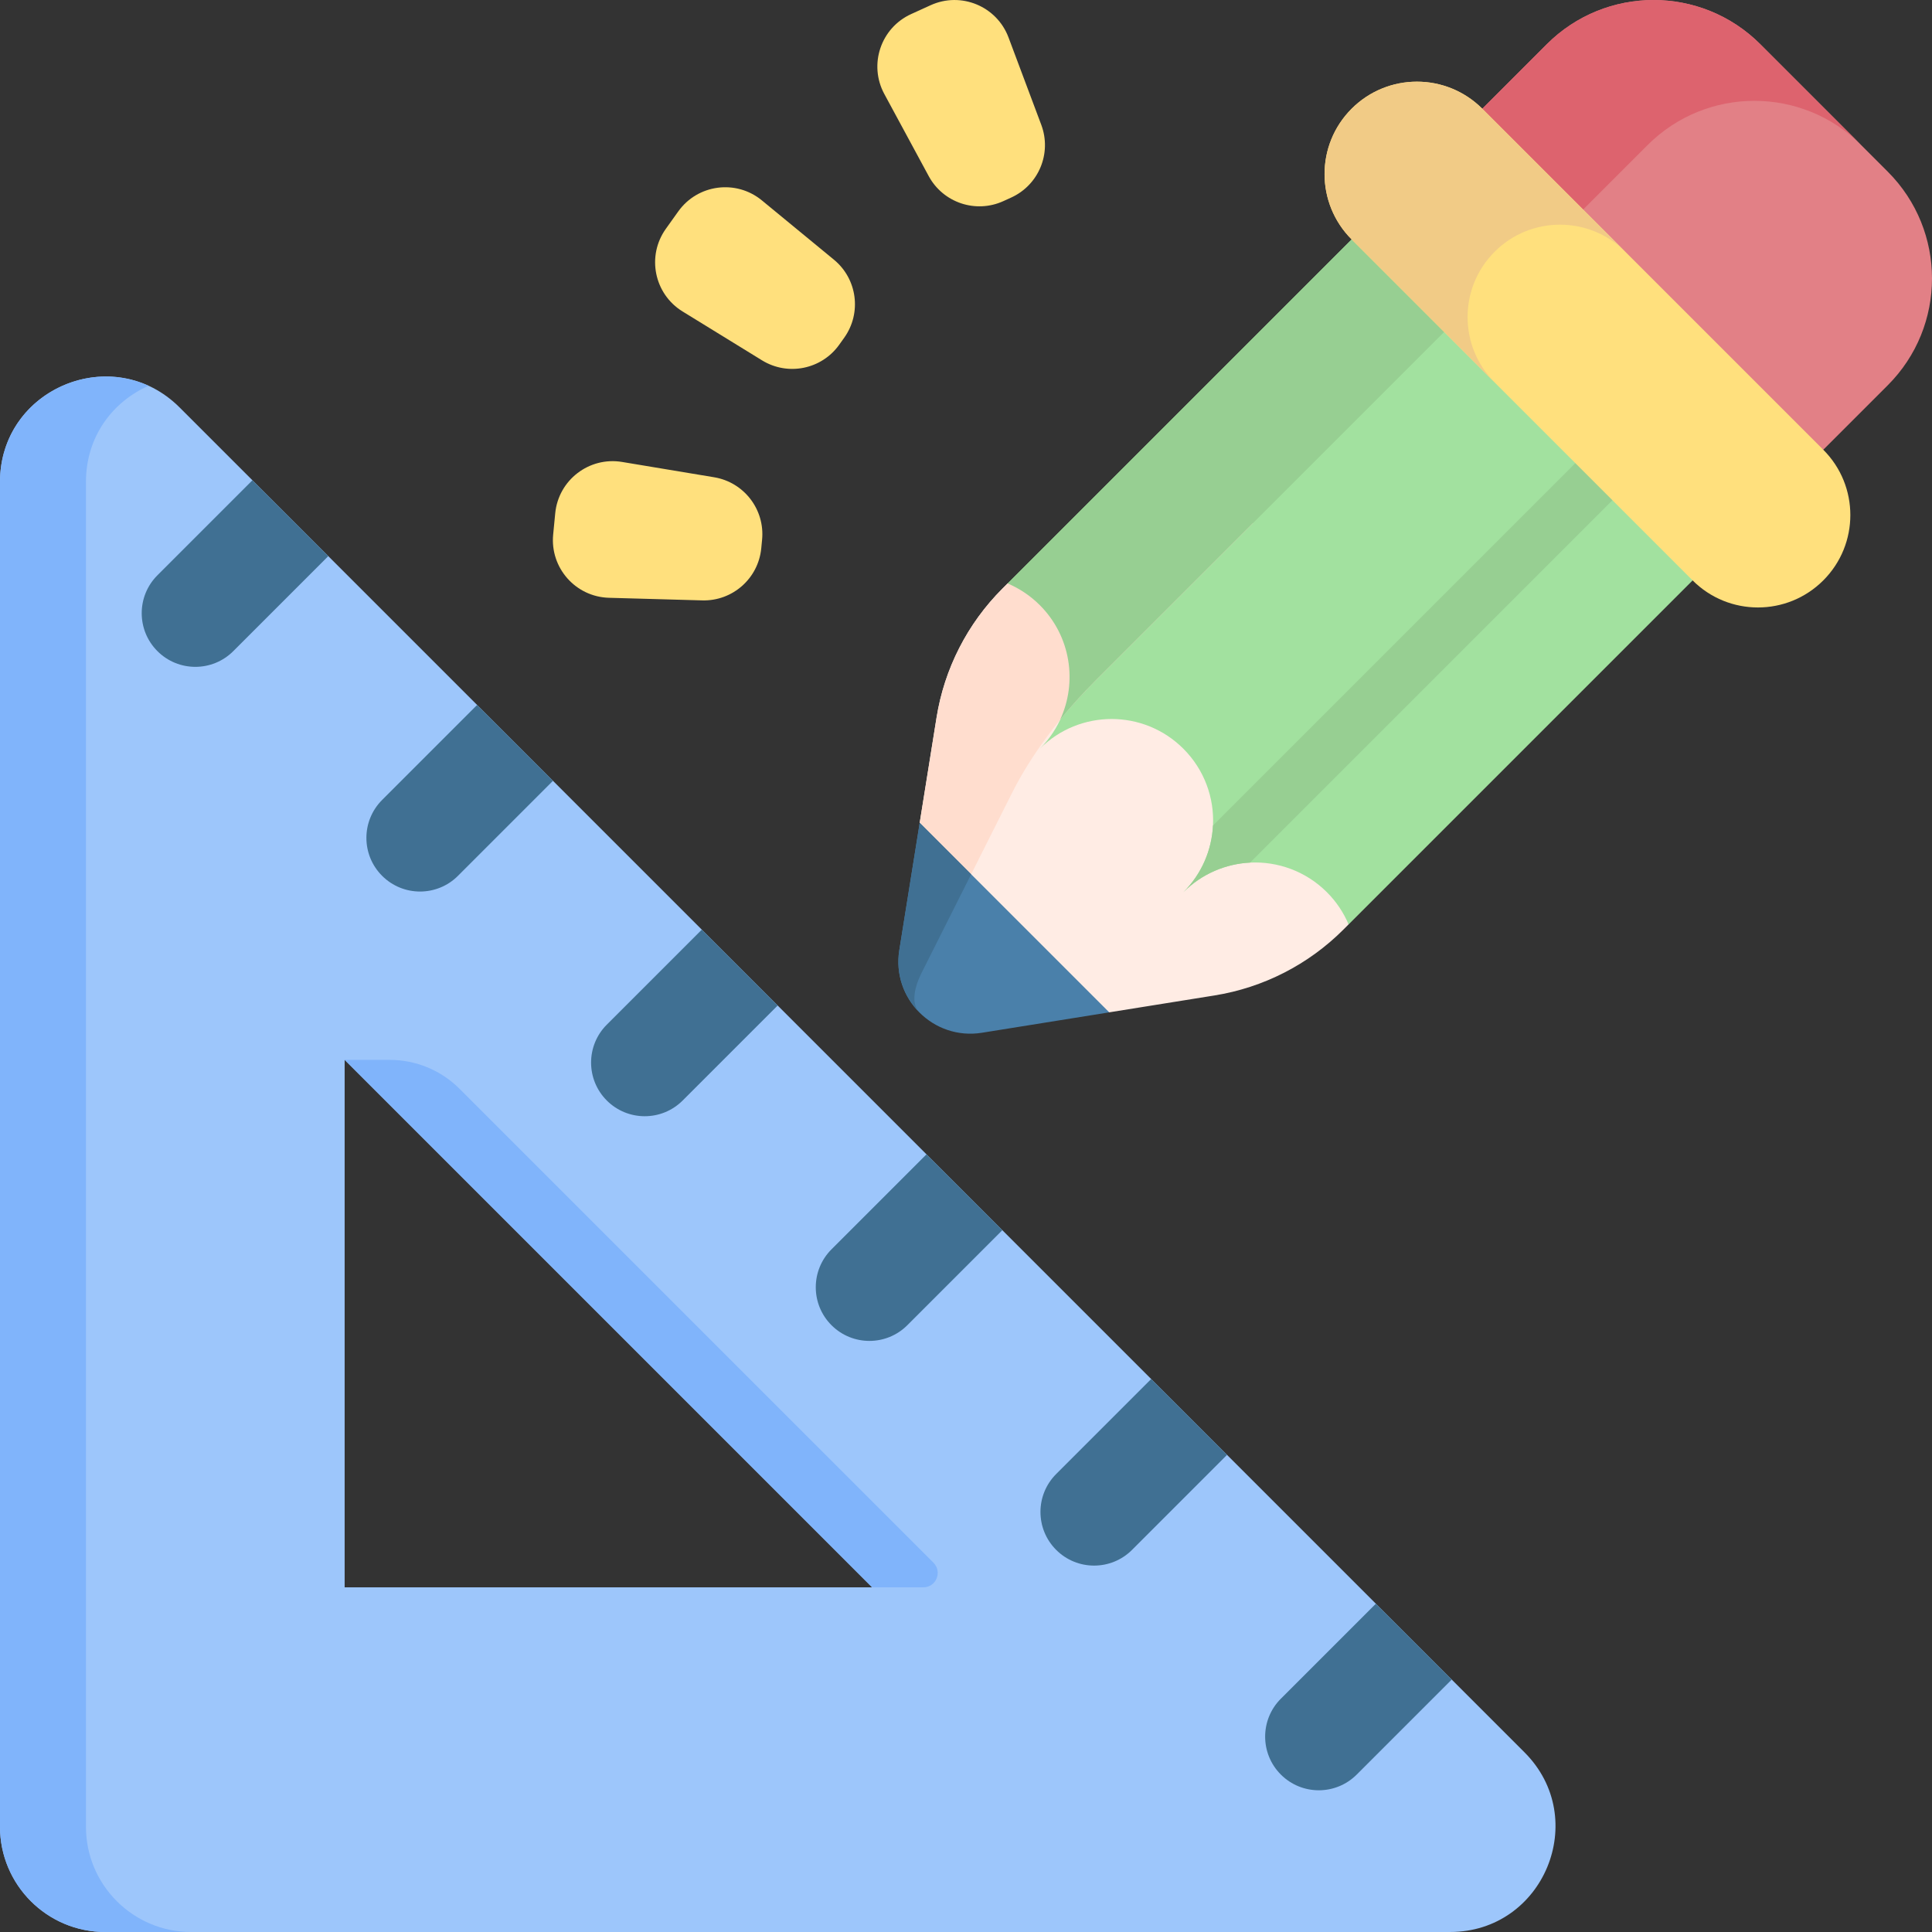 <svg id="Capa_1" enable-background="new 0 0 512 512" height="512" viewBox="0 0 512 512" width="512" xmlns="http://www.w3.org/2000/svg"><rect x="0" y="0" width="512" height="512" fill="#333333" stroke="none"/><g><path d="m404.006 464.384-356.391-356.391c-17.575-17.565-47.615-5.121-47.615 19.727v356.391c0 15.401 12.486 27.887 27.887 27.887h356.391c24.848.001 37.293-30.04 19.728-47.614zm-312.67-43.721v-139.786l139.785 139.785h-139.785z" fill="#9dc6fb"/><g fill="#80b4fb"><path d="m22.781 484.111v-356.391c0-12.152 7.191-21.323 16.588-25.483-17.363-7.948-39.369 4.214-39.369 25.483v356.391c0 15.401 12.486 27.887 27.887 27.887h22.781c-15.402.001-27.887-12.485-27.887-27.887z"/><path d="m91.336 280.877 139.785 139.785h13.56c3.403 0 5.107-4.114 2.701-6.52l-125.606-125.605c-4.904-4.904-11.556-7.659-18.491-7.659h-11.949z"/></g><g><g><path d="m41.72 172.557c-5.552-5.552-5.552-14.552 0-20.104l25.176-25.176 20.104 20.104-25.176 25.176c-5.552 5.552-14.553 5.552-20.104 0z" fill="#407093"/></g><g><path d="m101.264 232.102c-5.552-5.552-5.552-14.552 0-20.104l25.176-25.176 20.104 20.104-25.176 25.176c-5.551 5.551-14.552 5.551-20.104 0z" fill="#407093"/></g><g><path d="m160.808 291.646c-5.552-5.552-5.552-14.552 0-20.104l25.176-25.176 20.104 20.104-25.176 25.176c-5.551 5.552-14.552 5.552-20.104 0z" fill="#407093"/></g><g><path d="m279.897 410.735c-5.552-5.552-5.552-14.552 0-20.104l25.176-25.176 20.104 20.104-25.176 25.176c-5.552 5.551-14.553 5.551-20.104 0z" fill="#407093"/></g><g><path d="m339.441 470.279c-5.552-5.552-5.552-14.552 0-20.104l25.176-25.176 20.104 20.104-25.176 25.176c-5.551 5.551-14.552 5.551-20.104 0z" fill="#407093"/></g><g><path d="m220.353 351.19c-5.552-5.552-5.552-14.552 0-20.104l25.176-25.176 20.104 20.104-25.176 25.176c-5.552 5.552-14.553 5.552-20.104 0z" fill="#407093"/></g></g><g fill="#ffe07d"><path d="m201.742 145.3.219-2.268c.774-8-4.779-15.233-12.708-16.553l-24.387-4.058c-8.735-1.454-16.874 4.795-17.727 13.609l-.545 5.636c-.852 8.814 5.938 16.507 14.79 16.754l24.713.69c8.035.225 14.871-5.81 15.645-13.81z"/><path d="m222.4 91.358 1.324-1.855c4.67-6.541 3.478-15.582-2.729-20.689l-19.091-15.708c-6.838-5.627-17.011-4.285-22.157 2.922l-3.29 4.609c-5.145 7.207-3.11 17.265 4.432 21.905l21.057 12.954c6.846 4.212 15.784 2.404 20.454-4.138z"/><path d="m265.894 53.302 2.074-.944c7.315-3.33 10.803-11.756 7.981-19.281l-8.679-23.149c-3.109-8.292-12.59-12.216-20.649-8.547l-5.154 2.346c-8.06 3.669-11.326 13.396-7.114 21.186l11.759 21.747c3.823 7.07 12.467 9.972 19.782 6.642z"/></g><g><path d="m357.392 244.975-1.389 1.39c-9.268 9.268-21.227 15.373-34.161 17.443l-27.885 4.471-26.755-1.583c-12.846 2.055-23.947-9.047-21.885-21.885l-1.589-26.75 4.469-27.897c2.069-12.934 8.175-24.893 17.443-34.161l1.39-1.39c3.104 1.316 45.107-35.868 47.635-33.341 10.503 10.503 65.566 65.566 76.069 76.069 2.526 2.527-34.658 44.529-33.342 47.634z" fill="#ffece4"/><path d="m500.278 45.495-33.769-33.769c-15.63-15.63-40.97-15.63-56.6 0l-17.089 17.088 27.87 62.499 62.499 27.87 17.089-17.089c15.629-15.629 15.629-40.969 0-56.599z" fill="#e28086"/><path d="m439.17 99.553-18.485-8.241-27.865-62.498 17.088-17.088c15.632-15.632 40.969-15.632 56.601 0l26.719 26.719c-15.625-15.625-40.969-15.632-56.601 0l-17.088 17.088z" fill="#dd636e"/><path d="m448.562 153.815-91.17 91.17c-1.315-3.111-3.222-6.01-5.75-8.537-5.593-5.593-13.038-8.204-20.362-7.852-6.426.324-12.76 2.945-17.677 7.852 4.917-4.908 7.528-11.25 7.852-17.677.361-7.324-2.259-14.76-7.852-20.353-10.5-10.5-27.529-10.5-38.029 0 10.5-10.5 10.5-27.529 0-38.039-2.528-2.528-5.435-4.435-8.537-5.75l91.17-91.17 62.484 27.853z" fill="#a2e19f"/><path d="m429.95 129.925-98.671 98.671c-6.426.324-12.76 2.945-17.677 7.852 4.917-4.908 7.528-11.25 7.852-17.677l98.671-98.671c2.713-2.713 7.111-2.713 9.824 0 2.714 2.714 2.714 7.112.001 9.825z" fill="#97cf92"/><path d="m248.651 259.32c-4.124-4.124-4.362-8.087-3.335-14.51l-1.589-26.75 4.469-27.897c2.069-12.934 8.174-24.893 17.443-34.161l1.39-1.39c3.104 1.316 45.108-35.869 47.635-33.341l17.384 17.384-41.878 41.878c-9.268 9.268-16.963 19.638-21.981 29.623l-23.925 47.591c-2.491 4.959 2.502-.312 4.387 1.573z" fill="#ffddce"/><path d="m290.164 180.532c-3.296 3.296-6.393 6.733-9.239 10.244 4.649-9.956 2.86-22.181-5.359-30.399-2.528-2.528-5.432-4.442-8.537-5.758l91.169-91.169 62.484 27.864-37.961-3.341z" fill="#97cf92"/><path d="m448.56 153.813-90.369-90.369c-9.562-9.563-9.562-25.066 0-34.629 9.562-9.563 25.066-9.563 34.629 0l90.369 90.369c9.562 9.562 9.562 25.066 0 34.629-9.563 9.562-25.066 9.562-34.629 0z" fill="#ffe07d"/><path d="m396.099 101.343-37.901-37.901c-9.564-9.564-9.564-25.071-.007-34.627 4.782-4.782 11.05-7.177 17.317-7.177 6.268 0 12.535 2.395 17.317 7.177l37.901 37.901c-4.782-4.782-11.05-7.177-17.317-7.177-6.268 0-12.535 2.395-17.317 7.177-9.557 9.556-9.557 25.063.007 34.627z" fill="#f1cb86"/><path d="m293.957 268.283-33.748 5.41c-6.423 1.027-12.41-1.234-16.534-5.359-4.124-4.124-6.378-10.103-5.351-16.526l5.41-33.748z" fill="#4a80aa"/><path d="m243.675 268.335c-4.124-4.124-6.378-10.103-5.351-16.526l5.41-33.748 13.629 13.629-13.097 26.061c-2.49 4.959-2.475 8.699-.591 10.584z" fill="#407093"/><path d="m357.399 244.989-.008-.008" fill="#9cc6fa"/></g></g></svg>